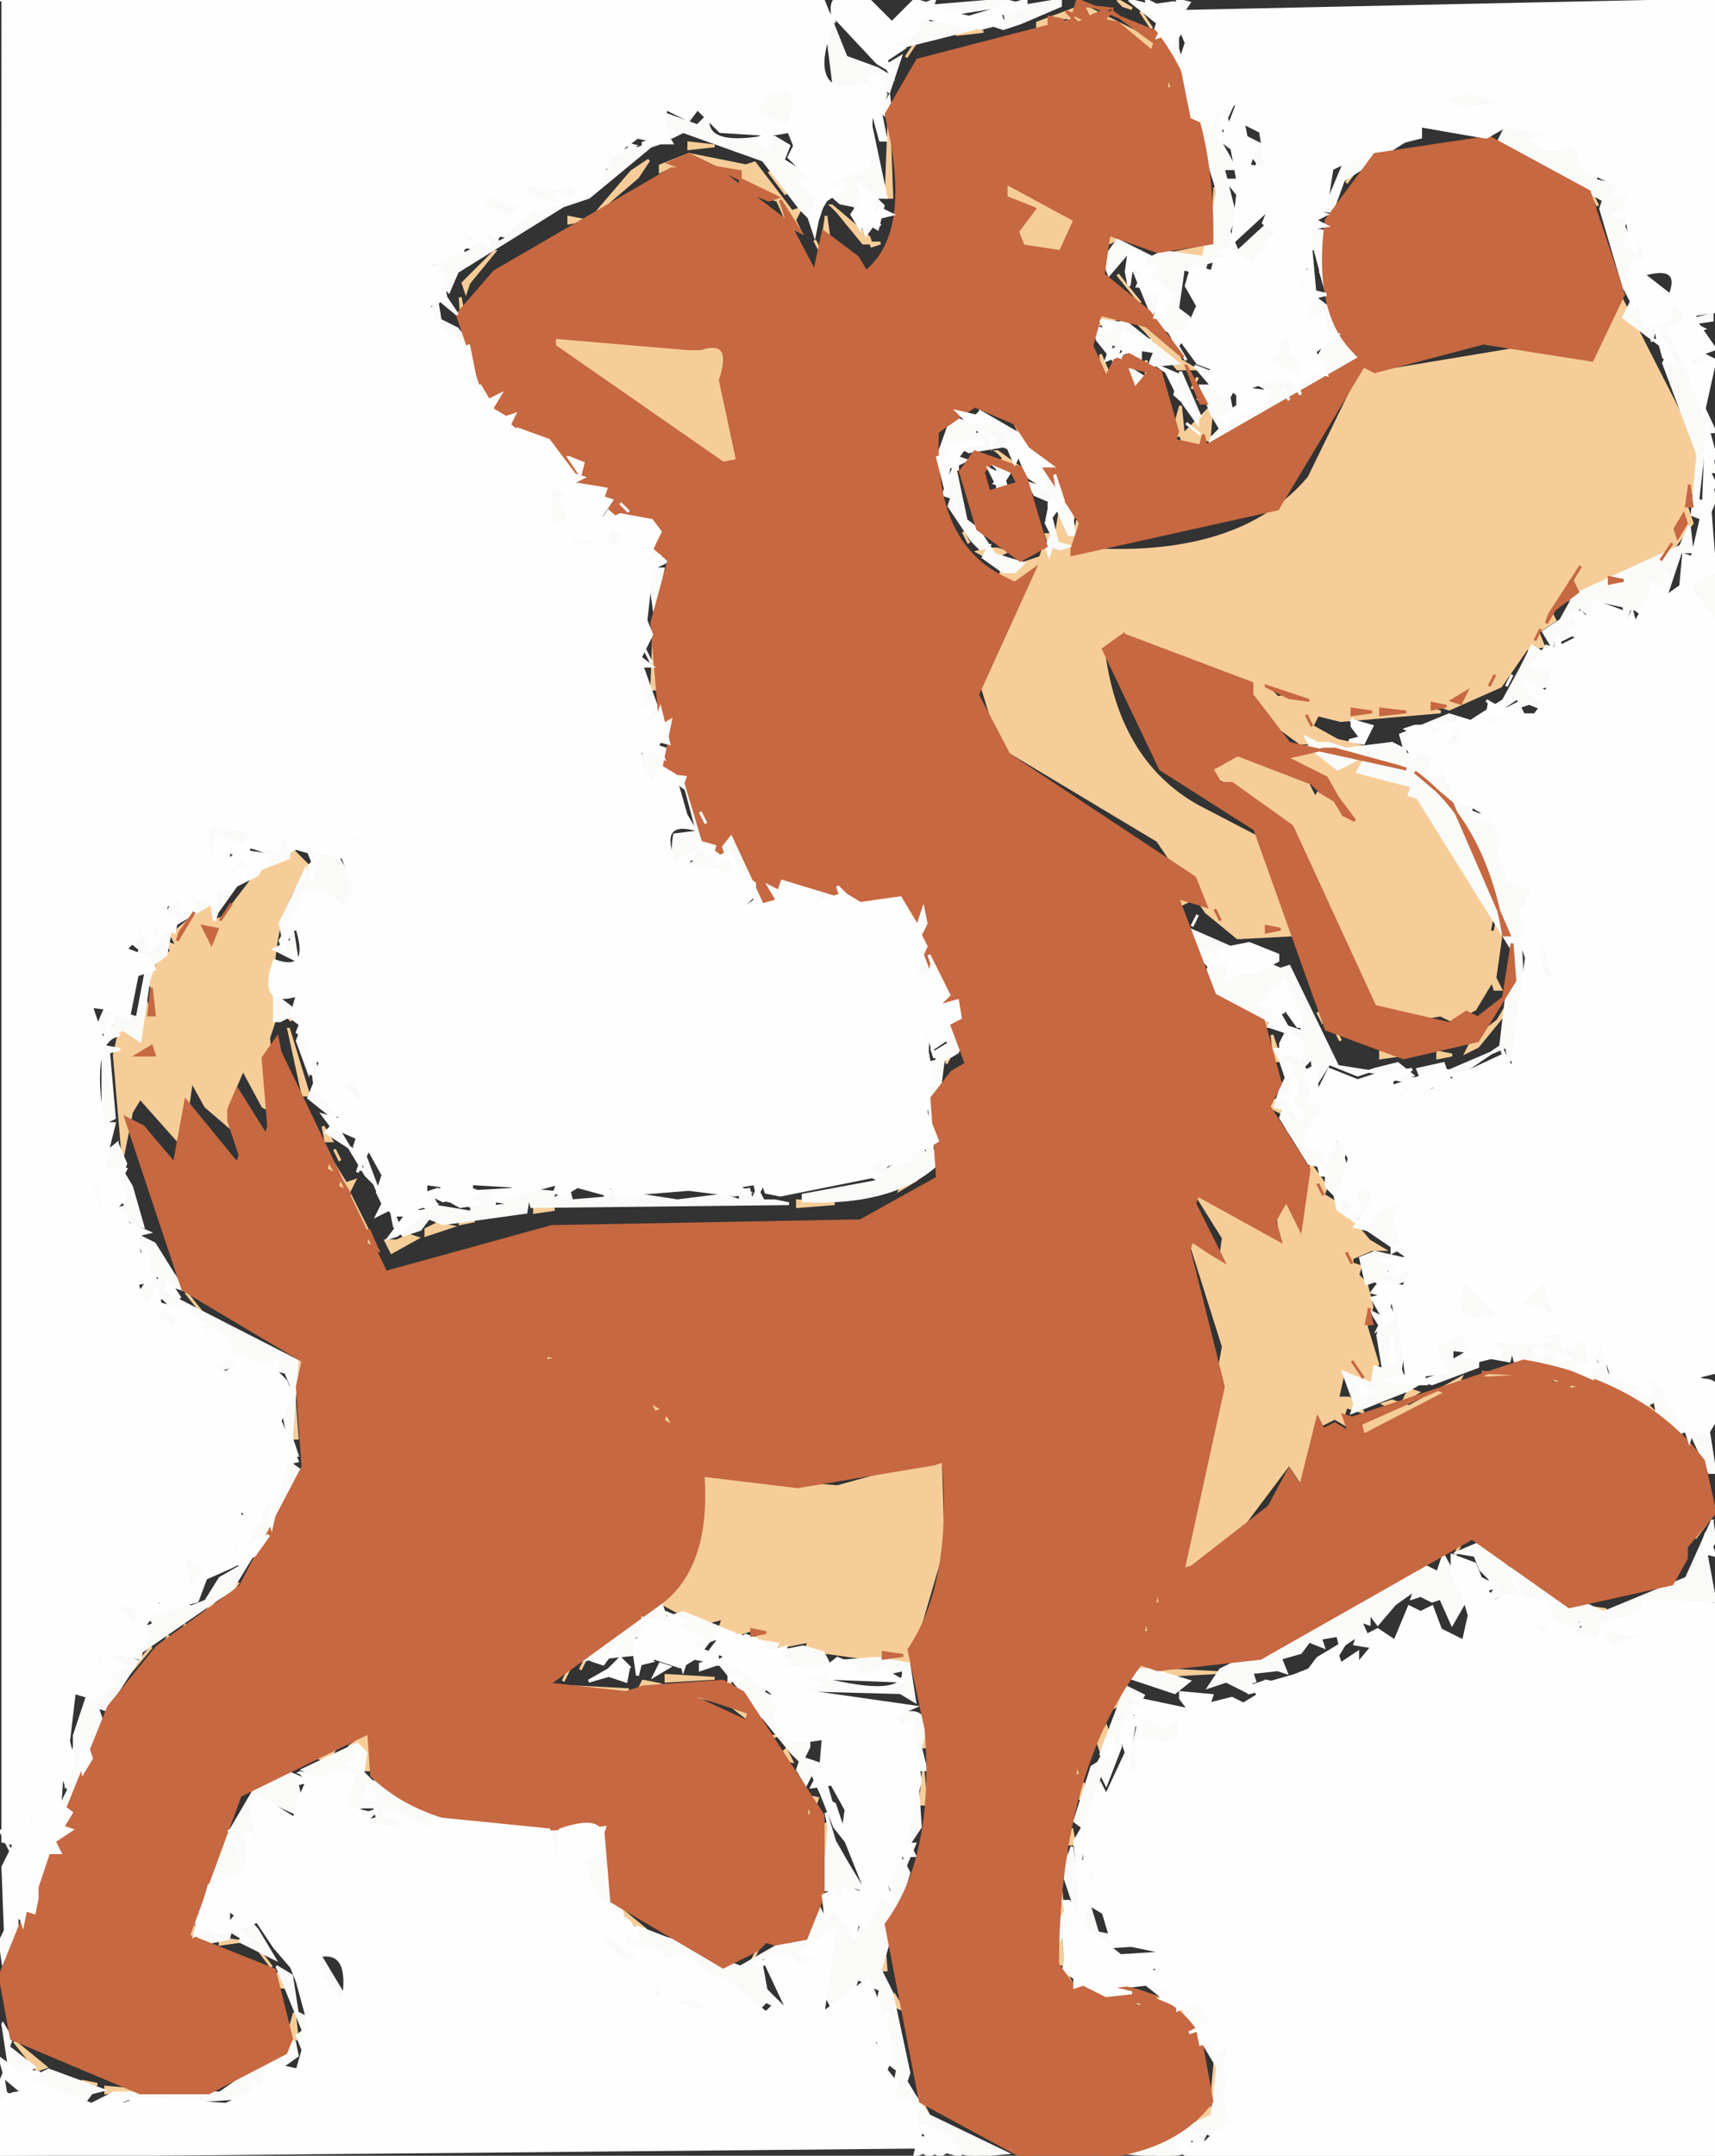 <svg xmlns="http://www.w3.org/2000/svg" width="600" height="754"><rect width="100%" height="100%" fill="#333333" stroke="none"/><defs/><path fill="#F6CD99" stroke="#F6CD99" d="M391 0l5 3-3-1-2-2zM379 2l24 12 5 1-4 0 5 11 3-1-2 6 1 3-14-22-6-4-6-2-8 2-4-2-10 4V8l16-6zM399 4l4 6-4-6zM335 10l9 1-9 1 0-2zM321 14l-4 6 4-6zM415 32l1 3-3 5-1-3 3-5zM311 42l1 27-2 0 1-27zM241 50l9 1-9 1 0-2zM241 54l20 4 3-1 13 17 3-1-2 4 2 4-4-2-4-9-8-2-5-4 0-4-12-2-4 2-8-2-4 2 0-2 10-4zM227 56l-4 6-14 12 12-14 6-4zM477 56l-6 8 6-8zM269 60l6 8-6-8zM351 62l25 15-5 11-13-2-2-5 6-8-10-4-1-7zM425 66l1 17-2 0 1-17zM557 68l2 4-2-4zM291 72l13 11 1 3 3-1-6 0-9-11-2-2zM561 74l5 9-2 0-3-9zM199 76l5 1-5 1 0-2zM289 76l1 7-2 0 1-7zM388 82l4 1-4 2 0-3zM463 82l1 13-2 0 1-13zM285 84l2 4-2-4zM423 86l-2 4-13-1 15-3zM173 88l-9 11-1 3-1-3 11-11zM567 88l1 5-2 0 1-5zM391 96l8 10-8-10zM161 104l3 15-2 0-1-15zM567 104l25 49 2 6-1 15-2-4-1 7 2 6-13 17-3-1-3 3-4 2-6-2 0 4-10 2-4-6-3 7 4 0-8 4 2 4-6 4 2 5-6 1-9 13-18 8-6-2 0 2 3 1-35 3-8-2-2 4 9 5-13 1-15-11-4-8 1-3-44-16-7 5q4.8 39.2 33 55l25 13 8 32-19 1-11-9-17-25-55-33-8-26 14-30-6-4 1-3-9-5 3-1 4 0 3 1-4 2 5 3 3-1-1 3 3-3 6-2 1-3 3 1-2-6 2 0 1 3 2-12 3 1 1-3 1 3-2 8 2 0 1-5 1 10q55.7 4.1 80-25l19-39 6 2 60-10 14 6 10-22zM443 240l4 4 5-1-9-3zm10 4l5 1-5-1zm20 4l0 2 7-1-7-1zm10 0l0 2 9-1-9-1zm-40 76l0 2 5-1-5-1zM385 110l7 1-9 3 2-4zM397 112l6 4 7 3 3 7 5 3-6 0-11-13-4-4zM194 118l47 4 4 0q12.3-3.7 7 11l6 28-5 1-59-41 0-3zM385 124l3 7-2 0-1-7zM475 124l-2 4 2-4zM167 126l4 6-4-6zM401 126l0 6zM467 130l-2 4 2-4zM419 132l-2 4 2-4zM173 134l12 14-12-14zM421 136l-2 4 2-4zM459 136l-2 4 2-4z"/><path fill="#F6CD99" stroke="#F6CD99" d="M413 142l1 10 10-10-1 12-3-1-1 3-5-1-1-3-3 1 3-11zM355 148l2 4-2-4zM441 148l-2 4-3-1 5-3zM193 152l2 4-2-4zM431 152l3 1-7 3 0-2 4-2zM363 156l4 6-4-6zM201 158l4 6-4-6zM349 158l7 5-6 0 1-3-2-2zM369 164l2 4-2-4zM211 166l6 8-6-8zM221 174l14 16-14-16zM337 186l2 4-2-4zM231 202l1 7-2 0 1-7zM229 214l1 27-2 0 1-27zM237 242l-4 6-3-1 7-5zM237 248l1 7-2 0 1-7zM235 258l1 3-1 3 5 1-5 1-1-5 1-3zM473 260l3 1-4 2 7 1 3-1-1 3 6-2 0 2-3 1 5 1 1 3 9 5 3 7 7 3-2 4 6 2-2 4 4 0-2 4 4 0-2 4 4 0-2 6 2 0 1-3 1 3-2 6 2 0 1-3 1 3-2 10 2 0 1-5 1 7-2 14 2 4-2 0-1-3-6 10-8 4-4-2-12 2-23-13q-6.1-43.9-33-67l-12-6-5-1 3-5 12-2 23 10 3 6 3-4-7-4-11-7 13-3 4 0 6-2zM243 268l1 7-2 0 1-7zM254 284l4 1-3 5-1-6zM103 298l5 5q-15.2 17.8-12 54l-2 6 2 26-4-2-7-13-3 7 2 6 2 12-14-12-5-9-3 21 1 3-16-18-3 5-3 15-3-35 2-9 7 4 2-14 2 6 1-9-2-4 5-9 3-1-1-3 3 1-2-4 13-11 2 6 3-1 13-17 12-6zm-32 26l3 6-3-6zm-18 42l-5 3 6 0-1-3zM279 302l13 7-3 1-10-8zM273 304l1 7-2 0 1-7zM267 306l2 4-2-4zM301 312l5 1-5 1 0-2zM309 314l13 1-13 1 0-2zM412 314l4 1-4 2 0-3zM423 342l1 4 8 1-7 1-2-6zM435 348l9 11-2 0-7-11zM527 352l-1 3-9 11-4 2 2-4 9-7 3-5zM99 354l3 3-3-3zM461 354l2 4-2-4zM101 360l7 23-2 0-5-23zM339 360l1 5-4 2 3-7zM467 360l2 4-2-4zM445 362l3 9-2 0-1-9zM333 368l-2 4 2-4zM483 368l7 1-7 1 0-2zM503 368l5 1-5 1 0-2zM445 384l3 5-4-2 1-3zM105 388l16 26 3-1-2 4 10 20-4-2-23-47zM449 392l2 4-2-4zM113 394l3 5-2 0-1-5zM329 396l1 5-2 0 1-5zM453 398l2 4-2-4zM117 402l2 4-2-4zM459 408l5 7-1 3 5 3 11 13 5 3-4 0-7 3 0 2 3 1-1 3 3 3 2 8-2 7 4 13-2 7-10-4-2 9 4 0 5 5-6-2-1 3 2 4-5-3-4 2-2-4-6 24-4-6-18 24-20 14 1-3 14-76-12-38 5 3 6 4 1-7-10-16 3 1 27 14-2-14 4 3 5 7 4-22zM317 412l3 1-5 3 2-4zM279 420l13 1-13 1 0-2zM187 422l7 1-7 1 0-2zM169 424l7 1-7 1 0-2zM161 426l5 1-5 1 0-2zM153 428l5 1-9 3 0-2 4-2zM143 432l3 1-9 5-2-4 4 0 4-2zM61 446l2 4-2-4zM65 452l8 10-8-10zM79 464l2 4-2-4zM191 474l5 1-5 1 0-2zM105 476l1 7-2 0 1-7zM535 476l5 1-5 1 0-2zM205 478l31 19 4 8-4-2-4-9-27-16zM519 480l21 1-21 1 0-2zM511 482l-2 4-32 16-1-4 12-5-4-2 3-1 6 2 18-10zM543 482l11 3-5 1-6-4z"/><path fill="#F6CD99" stroke="#F6CD99" d="M493 486l3 1-5 3 2-4zM557 486l17 9-3 1-14-10zM571 488l2 4-2-4zM103 490l1 13-2 0 1-13zM577 492l3 3 7 11 3-1-7-9 12 14-6-2-13-11 1-5zM329 510l1 31-12 41-36-5 1-3-10 2-9-3 4-2-5-1-6 2-5-3 1-3-8 2-13-7q16.1-14.5 14-45l47 4 36-10zm-20 68l0 2 7-1-7-1zM599 530l-6 8 6-8zM95 540l-6 8 6-8zM511 540l-2 4 2-4zM519 540l2 4-2-4zM409 546l1 3-4 2 3-5zM525 546l11 9-9-7-2-2zM497 548l-2 4 2-4zM83 554l-4 6-1-4 5-2zM407 554l-1 3-10 26 3-1 5 1-7 3-5-1 15-31zM539 556l2 4-2-4zM75 560l-6 8 6-8zM229 560l-8 10 8-10zM555 562l7 1-7 1 0-2zM65 568l-2 4 2-4zM59 572l-2 4 2-4zM213 574l-4 6 4-6zM53 576l-10 12 10-12zM205 580l-2 4 2-4zM199 584l-2 4 2-4zM407 584l19 1-19 1 0-2zM233 586l17 1-17 1 0-2zM225 588l5 1-7 3 2-4zM255 588l4 8 9 5-6-2 2 4-9-7-21-5 15-1 6 2 0-4zM201 590l19 1-19 1 0-2zM389 592l-1 3-5 11-1-3 7-11zM393 592l1 3-4 2 3-5zM323 604l1 7-2 0 1-7zM387 604l1 3-3 5-1-3 3-5zM129 606l1 13-2 0-3-9-3 1 7-5zM265 606l4 2 3-1-5 1-2-2zM117 612l-2 4-3-1 5-3zM275 612l2 4-5-1 3-3zM379 612l1 3-3 7-1-5 3-5zM31 620l1 3-3 5-1-3 3-5zM277 620l3 5-4-2 1-3zM323 620l1 11-2 0 1-11zM131 622l4 6-4-6zM379 624l1 5-2 0 1-5zM281 628l5 1-2 6 2 4-2 0-3-11zM25 636l1 3-3 5-1-3 3-5zM177 636l15 1-15 1 0-2zM79 638l-1 3-1-3 3-3zM289 638l1 19-2 0 1-19zM375 640l1 5-2 0 1-5zM373 648l1 5-2 0 1-5zM371 658l1 13-2 0 1-13zM15 660l-2 4 2-4zM215 666l11 9-3-1-8-8zM67 672l3 7-4-2 1-5zM309 676l1 13-2 0 1-13zM77 678l7 1-7 1 0-2zM233 678l5 1-5 1 0-2zM371 678l1 9-2 0 1-9zM89 680l6 8-6-8zM265 682l-2 4 2-4zM97 690l3 5-2 0-1-5zM373 690l2 4-2-4zM397 696l9 3-6-2zM313 698l3 5-4-2 1-3zM397 700l17 11-9-7-8-4zM409 700l7 4 2 5-9-9zM103 704l1 9-4 2 3-11zM5 714l11 9-3 1-8-10zM89 720l5 1-13 9 8-10zM425 722l1 11-2 0 1-11zM29 728l5 1-5 1 0-2zM37 730l11 1-11 1 0-2zM323 736l2 4-2-4zM423 736l1 4-5 2 4-6zM409 742l7 1-7 1 0-2zM405 746l-2 4-6 2 0-2 8-4z"/><path fill="#FAFBF9" stroke="#FAFBF9" d="M288 0l8 20 11 4 5 3-2-4 5-3-1 3-3 9-6-4 1 3-1 3-13-2-4-32zM304 0l8 8-8-8z"/><path fill="#FAFBF9" stroke="#FAFBF9" d="M320 0l7 2 24-2 8 2 12-2 0 2-14 6-6 2-3-1 4-2-1-5-25 4-4-4 3 6 18-2-2 4-32 8 0-2 11-7V0zM395 0l8 2 7-1-4 6 3 5 3-12 4 1-4 6 4 0-4 6 0 4 4 14-2 0-10-20 1-3-10-8zM224 32l6 4-6-4zM268 32q13.6-4.3 8 12l-12-4 4-8zM423 32l4 0 5 3-6 13 4 7 2 4-4 0 4 16-2 6 3 7 13-12-2 8 4 4-16 8-3-6-7 2-1 4-7-2-2 14 4 3 0 4-4 6 3 5-6-10-5-3 2-5 4-5-5-3 1 3-3 7-7-17 4 0-1-5-5 1-6 7-2-5 5-7 12 6 4-2 14 2 5-23-8-26 0-4 1-3 4 6 1-5-1-3zm-22 62l-3 6 6-1-3-5zm-8 22l2 2 0 4 7-3-9-3zM480 32l14 4-14-4zM513 32l15 4-15 2-9-3 9-3zM552 32l12 4-12-4zM311 34l1 8-4-3 3-5z"/><path fill="#FAFBF9" stroke="#FAFBF9" d="M233 40l11 4 4-4q-2.7 11.6 19 8l4 0 5 3-2 5 8 5 2 0 1-5 2 6 15-6 1-20 7 33-4 0 3 3-1 3-5 7-4-10-5-1-8-7 2 7-2 6-1 5-2-6-3-3-13-17-28-10-4 2-3-1-3 3-23 19-9 3-37 23-3 7-3-3-2-7-4-1 12-4-2-4 1-5 6 2 10-4 4 0 10-4 17-4-2-5 2-6-2-4 5-3 4 2 4-2 6 2 5-2 1-8zm-23 10l4 4-4-4zm8 0l0 3 4-2-4-1zm-8 8l0 3 4-2-4-1zm90 6l0 3 4 0-4 6 6-4-6-5zm5 12l3 3-3-3zm-131 6l0 3 4-2-4-1zm-12 4l0 3 4-2-4-1zM280 40l8 8-8-8zM503 40l9 1-9 1 0-2zM497 44l23 4-23-4zM527 44l20 4 4 2 3-1-2 4 8 5-2 5 8 2-2 4 8-4-4 9-4 1 6 1 5-10-1 3-6 10 2 4-2 5 4-5 2 0 2 8-4 0-4 9-8-27 1-3-37-20 3-6zm10 4l2 4 3-1-5-3zM436 48l6 3 2 13-6-1 2-6-3-4zM469 48l16 0 7 1-22 14-4 11-8-1 6-1 8-19-3-5z"/><path fill="#FAFBF9" stroke="#FAFBF9" d="M559 48l1 5-1 3-3-5 3-3zM465 50l0 6zM160 64l4 4-4-4zM184 64l11 2 5-2 2 5-3 1-4-2 0 4-11-4 0-4zM172 68l7 4 4-2-4 6-11-4 4-4zM452 80l4 4-4 7-2 0 2-11zM458 80l6 1-2 14 2 7-4-15-2 0-2 12 2 4-4-2 4-21zM575 96l9 7 7 9 8-2 0 2-7 1 4 2-3 1-3-1-1 5-1-5 1-3-5 3 9 21 7 15-2 0-1-3-3 27 4 1 1-6 1 5-3 7-5-2 2-21-12-32 2-4-16-12 4-8 2 0 1 11 9-2-8-13-1-3zm4 18l-1 5 2 0-1-5zM460 104l4 3 10 18-51 31 1-3 3-3-3-5-4-10 4 0-6-7 5 2 4-2 5-1 1-3 2 4-5 3 2 4-2 4 1 5 9-3 3-5-7-4 14-3-6-2 7-11 1 8 4 3 5 3-1-3 5-9 3-1-4-1-1-6-6 2 0-2 3-6zm-34 28l4 4-4-4zm26 0l0 3 4-2-4-1zm-3 4l2 4-2-4zM153 106l1 6 6 3 4 6-4 2-3-5-5-3-2-6 3-3zM393 112l19 15-10 1 2-5-5-1 0 4-10-6-1 4-4-5-2-5 7 2 4-4z"/><path fill="#FAFBF9" stroke="#FAFBF9" d="M592 122l8 4-9 4-1-3 2-5zM165 124l20 24 17 13 1 5 4-2 29 27-2 5-6 3 4 0-3 15-2-14-2 4-1-3 2-9 6-3-3-1-6 2-3-1 5-3 3 1-10-3-2 8-4-3 2-5-4-1 4-6-3-1-3 1 3-5-15 2 3 6 0 2-7 2 1-14 6 2 5-3-5-3-2 4-1-3-4-8-3-3-5 3 3-5-7 2-1 4-2-4-3 1 6-10-3 1-5-3 1-3-4 2-1-5-1-3-5-1 3-11zm52 52l3 3-3-3zM391 124l-1 3-2-4 4-2zM394 128l8 5-5 3-3-8zM413 130l7 16-9-8 2-8zM343 144l19 11 2 4-3-1-3 1 1 7-3-8-5-2-12 2-4-2-7 4 5-14 6 2 4-4zm0 2l0 2 5-1-5-1zm-2 4l0 2 5-1-5-1zm12 2l2 4-2-4zm-14 2l0 2 5-1-5-1zM415 148l5 4-5-4z"/><path fill="#FAFBF9" stroke="#FAFBF9" d="M335 160l3 1-4 2 4 19 4 3 6 9 10 3-3 3-4 0-7-5 2-4-3 1-3-3-8-12 1-3-3-1 5-13zM599 160l1 5-2 0 1-5zM347 162l7 2-5 8 0-8-2-2zm4 4l-3 3 4 1-1-4zM365 162l6 14 3-1 2 12-2 0-5-11-7-3-2-4 6 2-1-9zM355 174l2 4-2-4z"/><path fill="#FAFBF9" stroke="#FAFBF9" d="M367 178l3 12 4 1-3 1-3-1-1 3-1-3 2-4-2-4 1-5zM591 184l1 9-4 0-5 15-3-1 1-3-3 3-2 9 4 4-12 4 8-8-4-3-2 0-1 3-1-4-9-2-1 7 2 4-5 3 0-2 3-4-12 6-1-4-2 6-3-5 6-4 5-9 37-17 3-7zm-8 14l-1 5 2 0-1-5zm-31 14l0 5 4-2-4-3zM200 188l10 1-10 3 0-4zM356 188l4 4-4-4zM591 196l1 4q15.2-4.4 8 16-12 4.5-8-9l-4 0 4-6-1-5zM224 224l4 8-4-8zM536 226l8 5-3 9-5 1 4 7-5-2-3 1-1-3-6 4-5-3 7 5 0 2-7 2-13-4-17 7 2 7 4-1-1-3 11 7 2 4 1 5 3-1-1-3 5 3-4 1 1 4 4 0 3 3 6 10-2 4 4 0 0 4 3 5 5 3-4 8 2 6-2 8 2 36-6 4-1-5-21 9 6 2-5 1-2-6-9 2 2 5-1 3 10-2 0 2-10 2-4-2-4 2 2-4 5-1-10-2 8-1-5-4-8 2-6 2-10-4-7 11 3 1 3-1-8 17 5-2 3 6 8-8-2 9 1 3-3 8 5 2 3-6 4 3 1 5 11-4-4 15 4 7 4 1-3 1-25-17-1-5-3-3 0-4-1-3-5-1-10-16 1-3-3-1 2-6 2-4-2-6-2-4 8 0-4-8 6 2-5-13-2 6-3-1 2 6-11-5-11-2-4-11 1-3-3-3-2-4-2-6 32 14 3-1 17 35 38 6 19-13 4-34-33-53-3-1 1-3-19-5 4-7-7 4-4 2-9-7-2-4 4 2 4 0 6 2 16-2 4 2 21-6 3-4 11-7 6-11zm-35 40l-1 6 4-1-3-5zm14 16l-1 3 6 0-5-3zm-78 48l-11 3 4 6-1 3 6-2 4 0 8-4 0-2-10-4zm15 32l0 3-1 3 5-3-4-3zm7 8l-3 3 4 7-1-10zm-6 4l-1 7 2 0-1-7zm-4 8l3 3-3-3zm28 42l-3 3 4 1-1-4zM225 234l5 14 7-4 1 3-3 11-3-1-2 4 12 4 4 18 1 5 6 4 3 1 1-7 7 13-4 2 6 4 5 7 6-10 17 9-3 7-3-1-4 3 2-8-9-2-7 5 2 5-13-2-3 1 2-4 0-4q-25.9 2.8-22-19l8-1-4-15-4-3-5-3-3 6-4-7 1-5 3-5 4-8-2 0-3 5-1-3 2-4-4 0 1-15zm4 30l3 3-3-3zm18 32l3 3-3-3zm-7 4l0 3 4-2-4-1zm20 8l-2 5 2 5 4-3 0-4-4-3z"/><path fill="#FAFBF9" stroke="#FAFBF9" d="M511 252l1 8-8 2 3-4 4-6zM540 252l4 4-4-4zM501 254l5 1-7 3 2-4zM518 272l8 8-8-8zM224 280l8 8-8-8zM74 288l14 3-2 5 11 2 1-3-8-4 5-1 21 6 4 7 4 8-3 5 3 4-11-8-9 5-2 6 2 13-8-4 6-3-1-5-2 4-1-5 9-19 2 4 1-5-2-5-7-2 0 4-10 4 2-6-17-6-3 14 2 4 3-6 6-3-4 0 3-3 5 2-2 5-10 14-1 3-1-6-14 8-2 10-4 3-2 6-3 21-6-4-4 2-3-1-4 3 12-28-3 16 0 2 7 2 4-21-4 0 1-3-5-4 4-3 1-5 5 1-4 6 8-6 3-7 6 4 1-3-3-5 11 5-5-7-3-1 4-2-2-4 4-13zm5 20l2 4-2-4zm-27 20l0 3 4-2-4-1zm-13 26l-1 5 2 0-1-5z"/><path fill="#FAFBF9" stroke="#FAFBF9" d="M105 288l7 5-3 1-5-2 1-4zM124 292l4 1-4 2 0-3zM296 312l12 3-9 3-3-6zM111 314l1 3-1 5-3-1-1 3-1-3 5-7zM317 316l7 3 8 16-2 5 4 5 2 6-8 3 4-7-5-9-3 34 4-1-1-3 5-3-4-7 8-3 2 0-3 13-5 3-4 31 4 3q-15.5 16.5-49 15l0-2 27-5-4-2 2-4-2-4 5-3 0 2-3 4 13-6 6 4-1-3 2-8-2-12 2-4-6-33 4-1-4-1 2-7-2-4 2-4-5-11zm6 4l-1 5 2 0-1-5zm-6 82l-6 4-2 4 11-7-3-1zM32 320l4 8-4-8zM537 324l1 5-2 0 1-5zM540 328l4 16-4-3-2-8 2-5zM120 332l8 8-8-8zM96 348l8 6-6 3-2 0 0-9zM116 352l4 4-4-4zM124 352l4 4-4-4zM102 356l4 3-2 5 4 11 1-5 1 9-2 5 10 8-4 4 14 9 6 16-2 4 8-4-2 4 2 5 6-4-4-1 8-2-6-4 9-3 7 3-5 1-4-2 2 4 12 2 0-2-3-1 4-2-4-2 17-1 4 0 11 1-1 3 6-4 1 4 12-1-1-3 26 4 16-2 6 2 0-2-3-1 6-1 1 4 2-4 2 4 4 0 5 1-90 1-1-4-1 6-29 4-5-2-3 4-6 2-3-3-1-5-3-3-3-7-3-3-12-20 4-2-6-2 1-3-3-5-6-25zm23 46l1 7 2 0-3-7zm48 18l0 2 7-1-7-1zM36 366l6 1-4 1 2 23-4 2 0-27z"/><path fill="#FAFBF9" stroke="#FAFBF9" d="M124 376l4 12-8-8 4-4zM476 384l4 4-4-4zM125 390l1 7-2 0 1-7zM41 400l3 7-1 3 3 5 4 14-3-1-7-5 4-1-2-5 0-4-3-5-3 16-4-7 4-13 5-4zM41 430l5 1-5 1 0-2zM48 432l6 3 10 16-6-2 3 5 43 22-2 27 2 6-2 0-4-21 4-3-2-5-4-1 1-3-12 4-4-2-8 2 0-6 5 3 3-5-2-4-3-3-2 0-4 3 2-5-3-1-5 3 2-6-4 0-5-5-2 0-5 9 1-3-2-8 4-6-4-11zm7 12l-3 3 4 1-1-4zm30 32l0 2 5-1-5-1zM481 438l9 2 4 7-9 3-4-2-3 1-2-9 5-2zm4 6l0 2 5-1-5-1zM43 440l1 7-2 0 1-7zM36 444l4 4-4-4zM512 448l12 12q-18 6-12-12zM540 448l4 12-12-4 8-8z"/><path fill="#FAFBF9" stroke="#FAFBF9" d="M487 454l5 9-2 16 1 3-7 1 11 1 11-4-4-9 11-7 4 8 3-3-1-3 24 4 0-2-11-3 3-1 13 3-2 4 5-3 5 1 1 9 3-1-2-4 2-4-1-3 5 2q-7 17.5 7 14l4-2 9 7 5 11 2-4 2 6 4 2 1-3-1-3 3 19-2 0-7-15-3 1-3-3-5-2-1-6-4 2-17-8-1-4-3 1 1-3-6 2-19-4-1-4-1 4-11-2 0 4-16 6-3-1-5 3-20 8 1-3-4-11 10 4 1-6 3 1-2-12 1-3-3-5 4 2 1 3 3-5-1-5zm0 14l-1 9 2 0-1-9zm21 4l0 4 8-3-8-1zm13 0l0 2 5-1-5-1zm16 0l0 2 5-1-5-1zm8 2l0 2 5-1-5-1zm32 10l-5 3 6 1-1-4zM57 458l5 2-1 4-4-2-3 1 3-5z"/><path fill="#FAFBF9" stroke="#FAFBF9" d="M495 462l5 3-3 1-2-4zM64 468l4 8-4-8zM588 480l12 4-10 3-4-2 2-5zM99 510l7 5-25 41-6 4-26 18 3-5-1-3-7-3-4-6 8-1 1 4 10-4 8 2 5-2 5-8 7-4-1-4-3 1 2-6-2-5 8-6 3 4 1-5 4-3 1 6 3-17-4 0 3-3zm-12 22l-3 12 6-1-4-1 2-7-1-3zm6 4l-3 5 4-2-1-3zm-38 26l0 2 5-1-5-1zm-4 2l-3 3 1 3 5-2-3-4zM599 532l1 7-3 5 3 16-26 1 1 3-14 4 0 2 15 2-12 4-3-4 0 4-6-2-6 2-5-3 3-1 6 2 0-2-8-4-6 4-2-4 7-4-15-4-4-2-5 2 3-4-2-4-3-3-2-5-6-1 7-3 7 4 3 4 34 16 29-12 9-20zm-46 34l-3 3 4 1-1-4z"/><path fill="#FAFBF9" stroke="#FAFBF9" d="M64 544l8 4-4 7-2 0-2-11zM505 544l7 13 0 4-4 7-4-9-3 1-4-2-3 1 1-3-7 5-6 7-3-4 0 4-3-1 4 9-6-1 1-3-6 4-1-4-6 1 1 3-5-2-3 4-7 2 2 5-3-1-9 1 1 3-3 1 5 1 6-2 0 2-10 2-8-4-6 2 4-6 72-36 4 2 2-6zM231 560l2 6 6-2 17 7-8 3-3 4-5-3 6-2-20-5 1 4 4-2 0 6-7 1 14 3 1 4 2-6 10 4 0-4 4 2 3-1 1 5 3-3 1-5 1 6 6-4-4-4 6 1-1 3 10-2 7 2 3 6 0 4q26.5 6 25-4l-9 2-4 0-7-1 4-2-6-2 13-1 11 2 2 13-5-3-37-1 10-2-8-2 8-2-17-3-1 4-7-2 3 5 3-1-2 4 16 8 0 11-2 4 6 2 4 14-2 0-5-11-2 4-3-5 1-3-3-3-26-32 4-2-5-1-4 2-18-2-38 4 0-2 12-8 4 2 0-4 5-1 3-7 7-2 5-8zm-9 12l0 3 4-2-4-1zm1 6l0 8 1-4 4-1-5-3zm-6 2l-4 4-7 4 14-5-3-3zm14 2l-2 4 5-3-3-1zM235 572l3 3-3-3z"/><path fill="#FAFBF9" stroke="#FAFBF9" d="M261 572l3 1-7 3 0-2 4-2zM482 572l8 4-8-4zM32 576l4 3 3-1 6-2 0 4 3 1-11 17-3-1 2 6-2 9-6 3 1 5 2-4 1 3-19 43-3-5 8-18-2-4 2 0 1 3 5-3-6-4 1-3 2 4 3-6-8-18 4 3 2 6 1 7 3-13 0-4 5-15 4 0 0-4 4-6-3-1-7 4 0-8zM399 584l4 0 13 4-5 4-15-5 3-3zM394 590l6 3-8 14 0 4-5 13-2-4-5 20-4-3 6-19 8-5-1-5-4 6 1-3 8-21zM313 600q14.4-4.6 9 11l2 8-2 0-3-17-4 2-2-4zM399 600l9 4 4-4q4.4 14.4-14 8l0 11-4 2 5-21zM307 602l4 6-5-3 1-3zM416 604l4 4-4-4zM440 604l8 4-8-4zM125 610l3 3-1 7 3 3 26 12-4 1-1 4-10-4 0 4-13-3 4-1-1-4-4 0-8 2 1-3 4-10-3-1-6 4-9-5 19-9zm6 16l-3 3 4 1-1-4zm4 8l0 2 5-1-5-1z"/><path fill="#FAFBF9" stroke="#FAFBF9" d="M17 614l1 5-2 0 1-5zM101 620l7 3-4 1 2 9-1 3 5-3 2 0 4 7-26-12 1 4 3-1-2 4 4 0-8 13-1-8-1 12-10 11 2 0 1-5 5 2-6 7-2 0-4-12 17-29 12-6zm-12 12l-1 5 4 2-3-7zm-9 8l4 8-4-8zM11 624l1 15-2 0 1-15zM321 624l1 15-4 6 2 4-2 0-2-6 5-19zM299 628l3 11-2 0-1-11zM289 634l3 10 4 7 6 10-3-1-3 3-4 6 4 2 3-7 1 5-4 6 4 2 5-13-1 3 1 5 4-10 2 4 1-5-2-4 2-9 4 3 2 4-10 34 4 8 6 28-1 3 3 5 5 7 27 13-11 1-5-1-1-3-6 4-4-2-5 2 1-4 4 0 6 2 2-4-9-4-3 4-1-5-3-7-5-2 2-10-4-3 2-8-2 0-1 5-3-6 4-6-4-1 2-9-8-4-4 12 4 16-12-24 4-21-3 1-3 3 1 3-4 0-3 1 6 2-7 3-2-4-5 3 1-3-7 1 2 11 8 8-8-4-4 4-11-12-5-1-13-7 0 4-4-2-4 2 0-2 3-1-5-1-6 2-9-7-2-6 2-4-2-6-4-12 6-3q4.4-14.4-14-8l-1 12-3-12-25-2-6 2 0-2 14-2 37 2 6 33 1 5 4-2 36 14 14-8 4 0 7-5 3-7 2 4 3-11-4 0 2-22-1-5zm-79 38l0 3 8 5-8-8zm9 8l2 4 8-2 3 1-13-3zM0 640l4 8-4-8z"/><path fill="#FAFBF9" stroke="#FAFBF9" d="M306 640l8 5-4 0-1 3-3-8zM379 644l5 13-4 2-1-15zM305 646l1 5-2 0 1-5zM375 646l3 21-2 0-4-12 3-9zM88 652l18 24-14-4-4-20zM307 654l1 5-4-2 3-3zM5 656l7 9-2 5-4 1 0 4-5 11-1-7 4-8 2-12-1-3zm2 6l-1 5 2 0-1-5zM71 662l1 10 4 1-1 3 5-3 4-5 6 7 6 10-12-6 1-3-4-2-1 4-10 2-2-11 3-7zM381 666l3 10 19 4-16 1-14-11 3-7zM373 668l1 3-3 7-1-5 3-5z"/><path fill="#FAFBF9" stroke="#FAFBF9" d="M375 676l4 14 8-2 12 4 8-4 0 2-5 1 22 10 3 5 5 1-2 6 0 4-2 8 4 8 0 8-1 3-5 1 4 2-3 1-5-2-3 6-10 2-4 0-11-1 12-6 9-3 9-4 2-17-12-20 1-3-4 2-10-8-16 2-6-2-7-5 3-13zm10 14l2 4 9-1-11-3zm22 4l0 2 5-1-5-1zm16 10l0 6zm6 2l-3 5 4-2-1-3zm-12 40l-3 3 4 1-1-4z"/><path fill="#FAFBF9" stroke="#FAFBF9" d="M381 682l1 5-2 0 1-5zM112 684l12 20-11-12-1-5 0-3zM209 684l5 3-3 1-2-4zM97 688l5 3 2 13 6 3-2 4 2 4-2 0-4-10-7-17zM224 692l4 3 2 0 1-3 1 8 10-1-1-3 7 8q-26.9 3.6-24-12zM1 708l3 5-1 3 9 7-4 2 5 1 4-2 19 7-4 1-3 4-25-8-3-20zM103 714l1 5-7 5-5 1 4 8-5 3-4 0-6-2-30 2-6-2-5 2 1-4 36 0 26-18zm-10 16l-3 3 4 1-1-4zM436 716l4 4-4 8 8 8-8 0-4-16 4-4zM305 718l3 11-2 0-1-11zM1 726l1 6 6 4q-13.2 4.2-7-10zM296 728l8 8-8-8zM108 732l4 4-4-4zM444 748l4 4-4-4zM425 750l5 1-5 1 0-2z"/><path fill="#C66841" stroke="#C66841" d="M377 0l27 11q20.7 26.3 20 74l-19 3-17-6-2 14 16 13 12 16-13-11-16-4-3 11 5 11 3-6 5-2 11 6 6 21-1 3 9 2 1-4 1 4 54-31q-16.6-13.4-12-48l17-23 40-6 35 19 12 36-11 23-38-6-38 10-4-2-30 50-72 16 0-2 3-9-23-35-14-6-13 9q-1.8 38.8 23 51l4 2 7-5-20 44 11 21 65 43 4 10-3-1-7-2 13 34 17 9 6 22-4 8 14 22-3 21-5-10-4 7 2 7-29-16-1 3 10 20-5-3-6-4-1 3 12 48-14 64 3-1 27-21 7-13 4 6 6-24 2 4 4-2 5 3-2-6 3 1 60-20q41.8 7.2 63 35l4 18-10 12 0 4-5 9-36 8-34-24-74 42-36 4-6-2q-28.8 38.2-29 105l5 7q33.5-1.5 45 19l4 22q-18.4 24.6-67 19l-35-19-12-62q17.5-23.5 14-68l-6-28q15.7-23.3 12-66l-3 1-48 8-33-4q2.1 31-14 44l-40 29 27 3 6-2 28-2 7 4 28 43 0 28-6 15-11 2-3-1-3 3-12 6-39-23-2-24 1-3q-57.6 7.6-83-17l-1-15-45 22-18 49 30 12 6 24-2 5-27 14H49L4 713l-4-22 38-94 17-21 29-21 22-42-2-28 2-9-42-25-20-60 6 3 11 13 4-22 18 22 1-3-4-12 0-4 3-7 10 16 1-3-2-24 5-7 1 5 37 77 58-16 108-2 27-15-2-28 7-9 5-3-19-51-46-14-4 12-13-28-4 5 1 3-7-5-6-20 1-3-9-1 4-20-5 3-3-35 6-22-64-56-10-30 13-15 62-36 16 0 25 19 9 17 3-14 12 9 3 5q17.1-13.9 7-55l11-19 54-14zm2 2l2 4 7-3-9-1zm-6 2l4 4 3-1-7-3zm16 0l-3 3 5 1 12 10 1-3-15-11zm-22 2l0 2 5-1-5-1zm42 20l-1 5 2 0-1-5zM241 54l-7 3 9 3 4-2 12 2 0 4 5 4 5 2 3-1-31-15zm111 10l0 5 10 4-6 8 2 5 13 2 5-11-24-13zm-79 6l3 9 4 2-7-11zm-79 48l0 3 59 41 5-1-6-28q5-15-7-11l-4 0-47-4zm200 10l3 8 5-6-8-2zM115 406l-1 3 4 2-3-5zm4 6l-1 3 4 2-3-5zm10 18l-1 5 4 2-3-7zm62 44l0 2 5-1-5-1zm328 6l0 2 21-1-21-1zm24 2l0 2 5-1-5-1zm6 2l0 2 5-1-5-1zm-46 2l-27 12 1 4 29-15-3-1zm-276 4l2 4 3-1-5-3zm6 4l-1 3 4 2-3-5zm172 62l-1 5 2 0-1-5zm-4 10l-1 5 2 0-1-5zm-166 24l26 12 1-3-27-9zm142 26l-1 5 2 0-1-5zm-94 14l-1 5 2 0-1-5zm114 70l0 2 5-1-5-1z"/><path fill="#C66841" stroke="#C66841" d="M415 128l7 13-2 0-5-13zM341 158l17 6 8 27-9 5-15-11-6-20 5-7zm6 4l-3 3 2 7 10-3-2-4-7-3zm8 12l2 4-2-4zm1 14l4 4-4-4zM591 170l1 7-2 0 1-7zM589 180l1 3-3 5-1-3 3-5zM585 190l-4 6 4-6zM553 198l-3 5 2 4-8 6-3 5 1-3 11-17zM563 202l5 1-5 1 0-2zM539 220l-2 4 2-4zM393 222l45 17 0 4 13 17 41 9-3-1-22-6-4 0-13 3 14 7 4 7 6 8-4-2-3-5-5-3-3-3-26-10-9 5 3 5 4 0 21 15 29 63 26 6 6-4 4 2 9-7 3-19 1 13-13 21-26 6-27-10-25-70-33-21-20-42 7-5zM523 236l-2 4 2-4zM443 240l15 5-7-1-8-4zM513 242l-2 4-3-1 5-3zM501 246l5 1-5 1 0-2zM473 248l7 1-7 1 0-2zM483 248l9 1-9 1 0-2zM457 250l2 4-2-4z"/><path fill="#C66841" stroke="#C66841" d="M495 270l13 11 20 46-2 0q-6.5-39.3-31-57zM81 316l-4 6 4-6zM425 318l2 4-2-4zM65 324l-3 5 1-3 5-7zM71 324l5 1-2 5-3-6zM443 324l5 1-5 1 0-2zM53 346l1 9-2 0 1-9zM53 366l1 3-6 0 5-3zM461 414l2 4-2-4zM471 438l2 4-2-4zM479 458l1 5-2 0 1-5zM473 476l4 6-4-6zM263 570l5 1-5 1 0-2zM309 578l7 1-7 1 0-2z"/><path fill="#FEFEFE" stroke="#FEFEFE" d="M0 0l287 0 5 8q-4.3-13.6 12-8l8 8 8-8 1 6 1-4 5-2-1 3 13 3 20-6 0 2-9 3 1 3-8 2-20-4-3 6-11 4 7 1-6 4 2 4-5-3-15-16q-11.9 29.5 11 24l3 1-2-4 3-1 3 7-2 6 2 10-2 0-3-11-1 20-16 7 3 1 4-2 0 2-6 4-3 5-1 5-1-5 2-4-6-8 4 0-8-8 2-4-2-5-6 1-1 5-5-3 4-2-16-1-8-8-3 4-8-4-1 7 3 5-4 0-6 2 0-2 3-1-5-1-8 6-5-2 3 4-5 11-9 3-13 4-5 4-7 5-5-3 2 6-10-6 2 4 3 1-16 8 4 1 2 10 4 6-6-5-4 2 5 9 5 3 1 3 3-1 2 10-4 0 3 5 3-1 3 5 4-2-3 5 5 3 3-1-4 8 5-3 11 4 9 12 3 1-4 2 12 2-1 3 3 1-4 6 3 1 4-2 11 2 3 4-2 4-3 7 2 0 3-3-3 5-2 18 2 5-4 8 4 3-4 0 1 15 3-1-2 6 4-2 1-3 3 12-4-1 2-4-4 2 4 8-5-3-3 1 0 4 4 7 3-6 5 3 4 14 3 5q-13.1-3.4-7 12l7-4-3 5 18 3-3-6-4 2 0-2 4-2 5 8 4 3 0 4-3 3 0 2 11-3-3-5 4 2 6-2 7 3-2 5 4-3 6-2-1-3 3 3 5 3 14-2 6 10 2-6 1 5-2 4 2 4-4 9 5 2 1-5-1-3 7 14-4 4 7-2 1 6-8 4 4 3-6 4 1 3-7-28 6 35-2 12 4 10-5 3-5 1 1 3-4 0-6 2 0-4-3 3-1 3 3 1-35 7-5-1-1-3-2 4-1-4-6 1 4 2-5 1-16-2-25 2-3-4 0 4-11-3-5 3-3-1 1-3-22 6 0-2 9-3-17-1 0 2 3 1-4 2 4 2-7 1-9-5 4-2-7-1 0 6 3 1-8 2 4 1-9 8-3 1 6-8-4 0 2-4-8 4 2-4-2-4 2-6-5-9-4 8 1-3-2-6 1-3-9-4-3-4 7 2-10-11 2-10-2 0-1 5-1-12-4-3 2-5-4-1 2-7q-13.6 4.3-8-12 12.8 4.6 8-11l-2 0-3 7-1-3 8-14-1-3 8 0 11 8-3-4 3-5-4-11-15-4-4 2 0-2 3-1-7-3 1 3-1 3-10-2 0 2 7 1-4 7-12 6-1-4-1 5-1 3-9-3 2 4-4 2-1-5-5 3 1 5 3-1-1 5-3-1-5 7-4-8-1 4-4 4 8 3 2 4-6 2-3 15-5-2-2 7 4 1q-10.9 1.1-6 31l4 0-4 16 8 0-2 4 2 6-3 3 4 6 7 3-4 1 1 8 2-4 1 3 0 4 1 3 3-1-3 3-5 1 3 9 4-8 1 6 7 2 3-1 3 5 3 1-2 5 4-3 2 0 3 3 2 4-3 5-8 0 9 3 5-3-4-2 3-1 10 4 4-2 0 4 3 3 2 5-4 9 6 14-4 1-5 22-1-3 2-7-4 3-1 5-3 3-2 7 4-3 4-2-5 7-8 4-9 4-3 8-15 4-3 4 1 3-2 4-1 5-10-2 0 2 5 3-6 2 2 4-7 5-7-2-2 17 2 8-3 7-1-7-1 14 4 3-3 5 3 1-6 4 2 4-4 0-4 12 0 4-1 5-3-1-1 5-2-6-4 12-1-26 4-8-4-1V0zm224 32l6 4-6-4zm44 0l-4 8 12 4q6-16-8-12zm12 8l8 8-8-8zm-66 10l4 4-4-4zm73 10l-1 5 2 0-1-5zm-127 4l4 4-4-4zm24 0l0 4 11 4 0-4 4 2 3-1-2-5-5 2-11-2zm-12 4l-4 4 11 4 4-6-4 2-7-4zm21 102l-1 14 7-2 0-2-3-6 4-1-7-3zm21 14l-2 5 4 3 2-5-4-3zm-14 4l0 4 10-3-10-1zm24 92l4 4-4-4zm4 4l4 4-4-4zm-154 4l-2 5 2 10-1 3 3-14 9 4 3-5-14-3zm31 0l2 4-2-4zm-14 2l0 2 5-1-5-1zm33 2l0 3 4-2-4-1zm-44 6l0 3 4-2-4-1zm4 2l-6 7 10-4-4-3zm-52 20l4 8-4-8zm23 4l-3 3 4 1-1-4zm65 8l8 8-8-8zm-80 4l4 16-4-16zm-8 16l4 12 4-11-8-1zm84 0l4 4-4-4zm8 0l4 4-4-4zm0 24l-4 4 8 8-4-12zm1 14l-1 7 2 0-1-7zm200 6l-1 5 2 0-1-5zm-12 6l-2 4 5-3-3-1zm-278 8l-3 7 4 7-1-14zm122 8l0 2 5-1-5-1zM41 430l0 2 5-1-5-1zm2 10l-1 7 2 0-1-7zm-7 4l4 4-4-4zm21 14l-3 5 3-1 4 2 1-4-5-2zm7 10l4 8-4-8zm21 10l0 2 5-1-5-1zm-1 50l0 5 4-2-4-3zm-4 6l2 9 2 0-4-9zm-16 10l2 11 2 0 4-7-8-4zm-23 16l6 10 1-3 0-4-7-3zm14 0l0 2 5-1-5-1zm174 10l-5 5 7 1 1-5-3-1zm6 2l3 3-3-3zm-203 4l3 8 1-5-4-3zm231 0l-3 3 2 5 8 2-6-4-1-6zm44 26l-1 3 5 3-4-6zm-291 6l4 4-4-4zm1 6l-1 5 2 0-1-5zm-6 10l-1 15 2 0-1-15zm290 6l-1 9 2 0-1-9zm-190 2l-7 4 12 4-4-4-1-4zm-16 2l-3 3 4 3-1-6zm66 4l0 2 5-1-5-1zm145 2l3 8 1-3 4 0-8-5zm-1 6l-1 5 2 0-1-5zm-217 6l4 4-4-4zm219 2l-3 3 4 2-1-5zm-215 2l4 16-4-16zm-13 2l-1 6 6-4-5-2zm220 6l-3 7 4-2-1-5zm4 2l-1 5 2 0-1-5zm-92 2l2 4-2-4zM401 0l4 2 7-1 1 3 187-4 0 109-7 1 0 2 7 10-8 3-2 4 3-1 7-2-4 18-3-8-9-21 6-4-5-7-1 8-9 2-2-12-1 6-4-8 4-9 4 0-3-9-1 6-4-3 2-4-1-5-5-1 4-1 2-7-6 2 2-4-12-6-2-6-3-3-4 2-4 0-5-3 3-1 5-1-17-3-7 4-23-4 0 4-16 4-15 7-2 13-6 1 6 2-4 2 4 2-6 1 2 22 4 1-4 1-3 6 0 2 6-2 1 6 4 1-8 6 4 8-3-1-7 5 1 3-4-6-4 0-11 4 8 1-4 7-10 1 6 2-7-1 1 3-3-3 6-4 0-4-4-3-1 4-5-7 4-2-8-3-8-11 4 0 4-9-4-7 2-7 7 2 1-4 6-1-4-2 3-1 8 6 8-12-4-3 2-5-13 12 2-17-4-5 4 0-2-11-4-3-1-3 3 1-2-6 2 0 1 3 3-8-8 3-1 5-7-3-4-20 2-6-3-7-2 8-2-4-3 1 2-4-5-5zm79 32l14 4-14-4zm33 0l-9 3 9 3 15-2-15-4zm39 0l12 4-12-4zm-49 8l0 2 9-1-9-1zm-67 8l3 4-2 6 6 1-2-13-6-3zm121 10l3 3-3-3zM452 80l4 4-4-4zm-1 4l-1 7 2 0-1-7zm6 2l-1 9 2 0-1-9zm-2 10l-1 5 4 2-3-7zm120 0l1 3 8 5q5-12-9-8zm14 18l-1 5 2 0-1-5zm-138 2l-7 11 11 5 1-5-4-3-1-8zm-18 8l2 4-2-4zm-8 4l2 4 3-1-5-3z"/><path fill="#FEFEFE" stroke="#FEFEFE" d="M300 64l6 5-1 7 3-3 4 2-4 1-1 4-5-3-1 3-3-5 4-6-2-5zM395 88l5 1 1 5 3-1-2 4 8 6-4 8-2 0 2-8-8-3 2-5-4-2-1 7-1-5 1-7zM385 112l7 1-5 3-2-4zM579 114l7 13-4-2-3-11zM393 116l9 3-4 2 6 2-7-1-10 4 1-3 4 2 2-4-2-2zM405 128l7 3-1 5-3-6-3-2zM449 136l2 4-2-4zM413 138l6 8 0 2-5-7-1-3zM335 144l13 3-5 1-4 0-4-4zM597 148l3 11-2 6 2 4-2 6 2 25-8 3 0 4 8 10 0 263-12 3 1 5 1-4q15.8-5.6 10 13l-3 5-5-2-1 4-1-3 1-7-4 6 1-3-9-15-3 1 2 5-6-1 4-2-12-3-4-14-2 7 1 3-3 1 1 3-7-3 6-2-1-9-8 4-1-3 1-3-11 1 8 2-13 1-11-2 5 4 0 2-8 2-4-2-5 2 7-4-4-6-9 5 4 9-8 1 1 3-4 0-11-1 8-2-2-16 0-4-3-7-1 3 2 4-6 4 2-4-4-7 4-1-4-1 3-4 8 2 3-6-9 2 5-4-8-1 10-1-1-4-4 2 0-2 3-1-2-8 4-9-12 7-2 5-4-1 6-8 0-4-4-3-2 5 2 4-4 2 2-4-6-3 3-8 1-5-4-7-4 8-1-4-4 0-3-4 8-13-3 1-3-1 1-3-3-7 4-2 1 9 4-8 10 4 6-2 13-2-7 4 0 2 12-4 6-2 6 2 15-7-1-3 4 8 5-39-2-6 2-4-2-6 4-8-8-3-4-11 2-4-5-7-7 1 1-3 5 2-3-4-5-1-3-3-3-7-3-5-8-4 0 4-3-5-1-3 5-1-4-2 3-1 4 0 21-2 1-6 6 2 4-2 2 4 4 0 3-4-4-3-3-5 8 4 3-9-8 0 5-7 3 1 1-5 1 4 6-3-4-2 4-1-1-6-7 5 9-5 3 3-1 3 3-7-1-3 11 4 1 4 2-4 1 4 4-7 2-4-1-3 5 2 1-6 1 5-3 5 7-5 1-11 3 1 3-13 3 1-3-5 1-3 1-25zm-21 68l4 4-4-4zm-8 4l8 4-8-4zm-48 30l0 4 8-3-8-1zm-9 2l-4 6-3 4 8-2-1-8zm29 0l4 4-4-4zm-39 2l-2 4 7-3-5-1zm17 18l4 4-4-4zm4 4l4 4-4-4zm15 48l-1 5 2 0-1-5zm3 4l-2 5 2 8 4 3-4-16zm-33 48l0 2 5-1-5-1zm-16 4l-2 4 7-3-5-1zm10 0l-4 2 0 2 11-3-7-1zm-25 4l4 4-4-4zm36 64q-6 18 12 12l-12-12zm28 0l-8 8 12 4-4-12zM341 150l7 3-1 3-1-4-5-2zM353 152l15 11-4 0 2 8-6-4-2-4-1-5-2 4-3-7 1-3zM339 154l5 1-6 1-3 4 0 4-3-1-1 9-3-12 4-1-1-3 4 0 4-2zM199 160l5 2-1 4-4-6zM346 164l6 3-3 3-3-6zM369 166l3 9-5 7 0-6 3-3-1-7zM333 174l2 4-2-4zM217 176l3 3-3-3zM529 236l-2 4 2-4zM473 252l7 2-3 6-5-1 4-1-3-4 0-2z"/><path fill="#FEFEFE" stroke="#FEFEFE" d="M501 266l3 5-4 1 1-6zM245 284l2 4-2-4zM243 294l7 2-1 4-6-6zM111 300l-1 3-1 5-1-5 3-3zM419 320l-2 4 2-4zM437 330l10 4 0 2-8 4-4 0-6 2 1-3-1-3-4 2-4-6 6 4 0-4 10-2zM449 342l7 17-2 0-5-7-1 3 4 7 4 3-1 5-4-2-3 1 0-4 2-4-6-2 2-8-3 1-3-1 4-1 1-4 3 1 1-5zM451 372l3 9-2 4 4 6-2 0-5-7-3 1 6-3-1-10zM449 388l2 4-2-4zM461 406l3 5-2 0-1-5zM467 418l2 4-2-4zM59 448l4 6-5-3 1-3zM487 468l1 9-2 0 1-9zM537 472l5 1-5 1 0-2zM545 474l5 1-5 1 0-2zM475 484l5 3-3 1-2-4zM597 536l3 8-4-1 0-4 1-3zM508 544l8 3 2 5 6 3-4 1 3 4 4-2 13 2 4 7 5 3 5-3-3 3 0 2 8 2 2-6 14-4 0-4 25 1 0 193H415l-5-5 8-2-3 3 0 2 7-3 3-3 7-3-2-4-2-6 2-6-2-4 2-6-1-3-4 6-1-3 2-4-6 2-1-5-3 1 8-4-3-5-4-2-4 2-7-3 6-2-11-3-4 0-9 1 8 2-9 1-8-4-3 1 0-4-1-11-2 8-1-11 2-4-2-8 2 0 3 7 1-7-2-21 4-7 5-13 2 4 7-15-2-6 3-7 3 1-2-4 4 0-3-3 19 4-3-4 0-2 11 1-1 3 8-2 4 2 5-3-1-3 14-4 5-2 3-4 10-6-3 5 1 3 6-4 0 4 5-6-4-3 6-3 6 4 5-12 4 2 4-2 3 8 8 4 2-9-2-7-4-8zm29 24l2 4 5-3-7-1zm24 2l0 2 3 4 12-4-15-2zm-79 2l8 4-8-4zm67 2l0 2 5-1-5-1zm-106 14l-6 2 0 2 11-3-5-1zm-44 12l1 3-1 3-2-4-3 19 4-2 0-11q18 6 14-8l-4 4-9-4zm17 4l4 4-4-4zm24 0l8 4-8-4zm-61 40l-1 7 2 0-1-7zm2 8l-1 7 4-2-3-5zm0 14l-3 7 14 11 16-1-19-4-3-10zm0 16l-1 5 2 0-1-5zm22 6l0 2 5-1-5-1zm33 28l4 4-4-4zm-4 4l4 8-4-8zm4 8l8 8-8-8zm8 20l4 4-4-4zm-19 2l0 2 5-1-5-1zM529 552l4 6-4-6zM233 564l7 3-4 2 10 4-6 2 8 3 3-4 0-4 15 4 3 4 6-2 0 2-5 3 3-1 3 1-4 2 16 1 5-4 7 3-4 2 7 1 6-2 7 4-26-1 1-3-11 3 8 2-10 2 42 6-7 3 2 4 4-2 3 21-6 22 4 0-3 7-1-4-4 7-2 4 2 6-2 0-1-3-6 12-3-1-1 5-8-12-2 6-1-9 4-2 1 5 3-6 5 2 1-3-6-15-4-5-4-10 4 2 3 9 1-7-5-9-7 1 2-4-2-4 2 0 1 3 1-12q-19.2 3.9-16-11l-2-5-4-3-9-7-3 1-1-5-3 1 1 3-6 2 0-2 3-1-5-1-5 3-9-3-5 2-1 4-1-7 0-4 4-6-1-3 10 2 0-2-2-2zM217 574l-6 8-3-1 4-1 3-4 2-2zM217 580l3 3-1 5-6-2-7 2 7-4 4-4z"/><path fill="#FEFEFE" stroke="#FEFEFE" d="M231 582l3 1-5 3 2-4zM255 586l5 1-5 1 0-2zM389 608l1 5-6 4 5-9zM31 612l1 3-3 5-1-5 3-3zM125 612l2 8-5-3 4-2-1-3zM105 620l8 2 4-2 4 0 3 1-4 11 9 2 3-1-3 3 0 2 12 2-2-4-5-1 5-1 12 6 1-4 40 4 3 12 1-12q18.4-6.4 14 8l-6 3 4 12 12 9 3 4 0 2-4-2-1 4 14 3-1 3 9-2 8 7 5 1 15 12 4-4 4 4-8-17-4 0 9-3 5 1 1 3 7-3-6-2 6-4 3-3 3-1-4 29 16-12 4 11-1 3 4-2-1 3 2 12-2 5 4 5-2 5 8 2 1 8 4 0 8 4 3 6-7-2-4 2-5-3-320 3q-5-22.7 8-22l-6-5-2-7 11 8 21 8 8-4 3 4 6-2 30 2 9-4 1-4 2 4 1-5 3-5 9 2 2-7-2-5 4-3-1-5-3-11-2-5-6-7-6-9-8 3 6 4-3-1-5-3-3 1-3-1 1-3-3 3-4 2 5-17 2 4 1-8q13 4 10-15l2 0 4 7-4-15 2-5 13 8 1-5 3-7 0-2-2-2zm-25 48l0 5 4-2-4-3zm16 4l10 4-10-4zm119 0l2 4-2-4zm-4 4l-1 3 9 7 5-1-13-9zm14 6l0 2 5-1-5-1zm-113 2l0 3 1 5 7 8q3-18-8-16zm112 8l4 4-4-4zm7 0l-3 5 4 3-1-8zm10 4l1 3-10 1 16 4-7-8zm-121 4l4 4-4-4zm176 4l4 16-4-16zm10 8l0 3 4 2-4-5zm1 8l-1 9 2 0-1-9zm-11 8l8 8-8-8zm-188 4l4 4-4-4zm215 12l-3 3 4 1-1-4z"/><path fill="#FEFEFE" stroke="#FEFEFE" d="M129 624l3 6-4-1 1-5zM80 640l4 8-4-8zM412 700l4 1-4 2 0-3zM9 724l5 1-5 1 0-2z"/></svg>